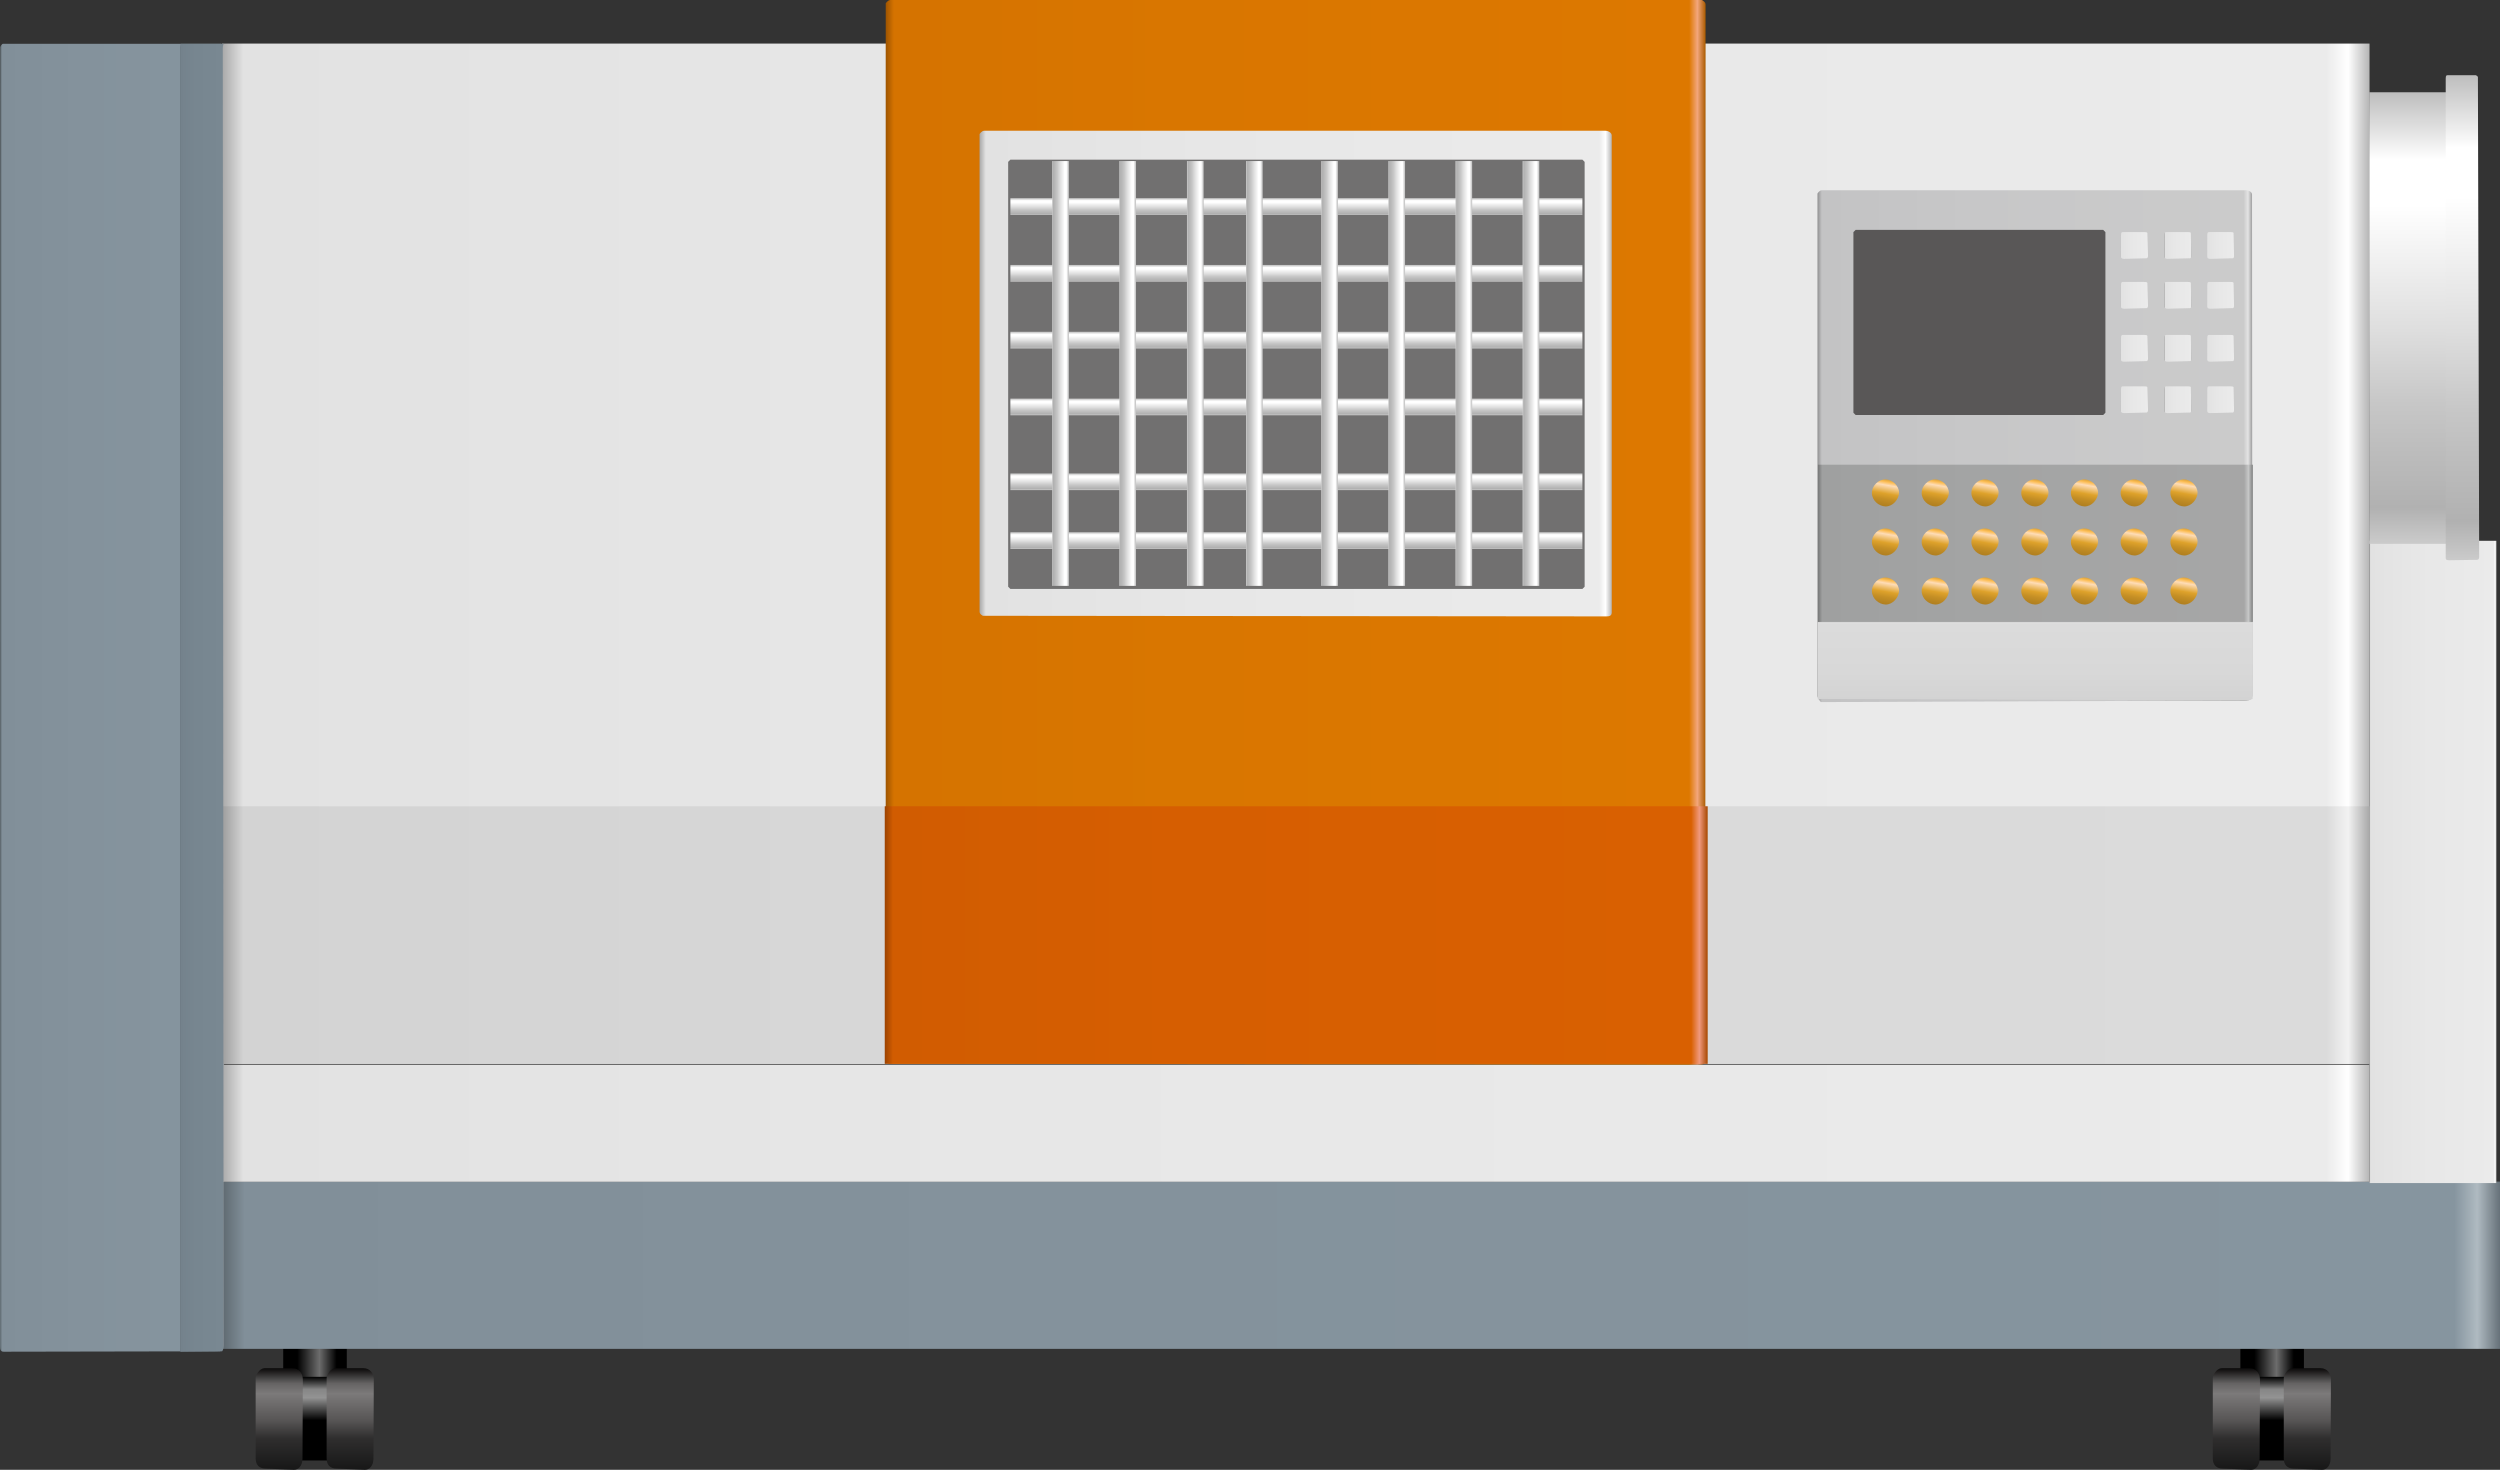 <?xml version="1.0" encoding="utf-8"?>
<!-- Generator: Adobe Illustrator 16.0.0, SVG Export Plug-In . SVG Version: 6.00 Build 0)  -->
<!DOCTYPE svg PUBLIC "-//W3C//DTD SVG 1.1//EN" "http://www.w3.org/Graphics/SVG/1.1/DTD/svg11.dtd">
<svg preserveAspectRatio="none" version="1.1" id="图层_1" xmlns="http://www.w3.org/2000/svg" xmlns:xlink="http://www.w3.org/1999/xlink" x="0px" y="0px"
	 width="560.515px" height="329.539px" viewBox="3.313 237.41 560.515 329.539"
	 enable-background="new 3.313 237.41 560.515 329.539" xml:space="preserve">
<rect x="3.313" y="237.41" width="560.515" height="329.539" fill="#333333" stroke="none"/>
<g id="surface711">
	
		<linearGradient id="SVGID_1_" gradientUnits="userSpaceOnUse" x1="202.224" y1="194.304" x2="221.224" y2="194.304" gradientTransform="matrix(0.75 0 0 -0.75 -84.856 688.028)">
		<stop  offset="0" style="stop-color:#000000"/>
		<stop  offset="0.22" style="stop-color:#000000"/>
		<stop  offset="0.57" style="stop-color:#6C6C6C"/>
		<stop  offset="0.84" style="stop-color:#000000"/>
		<stop  offset="1" style="stop-color:#000000"/>
	</linearGradient>
	<path fill="url(#SVGID_1_)" d="M66.813,547.55h14.25v-10.5h-14.25V547.55z"/>
	
		<linearGradient id="SVGID_2_" gradientUnits="userSpaceOnUse" x1="206.725" y1="201.306" x2="206.725" y2="176.306" gradientTransform="matrix(0.75 0 0 -0.75 -80.824 697.084)">
		<stop  offset="0" style="stop-color:#000000"/>
		<stop  offset="0.15" style="stop-color:#868686"/>
		<stop  offset="0.25" style="stop-color:#939393"/>
		<stop  offset="0.52" style="stop-color:#000000"/>
		<stop  offset="0.69" style="stop-color:#000000"/>
		<stop  offset="0.8" style="stop-color:#000000"/>
		<stop  offset="0.92" style="stop-color:#000000"/>
	</linearGradient>
	<path fill="url(#SVGID_2_)" d="M70.844,546.105h6.75v18.75h-6.75V546.105z"/>
	
		<linearGradient id="SVGID_3_" gradientUnits="userSpaceOnUse" x1="209.281" y1="201.304" x2="209.281" y2="170.94" gradientTransform="matrix(0.75 0 0 -0.75 -91.038 695.153)">
		<stop  offset="0" style="stop-color:#0A0909"/>
		<stop  offset="0.15" style="stop-color:#656363"/>
		<stop  offset="0.25" style="stop-color:#7C7A7A"/>
		<stop  offset="0.52" style="stop-color:#565454"/>
		<stop  offset="0.69" style="stop-color:#2F2E2E"/>
		<stop  offset="1" style="stop-color:#171717"/>
	</linearGradient>
	<path fill="url(#SVGID_3_)" d="M62.883,544.175h6c1.5,0,2.328,1.145,2.328,2.559l-0.078,17.691c0,1.5-0.816,2.523-1.914,2.523
		l-6.336-0.273c-1.5,0-2.25-0.871-2.25-2.285v-17.965c0-0.75,0.891-2.25,1.988-2.25H62.883z"/>
	
		<linearGradient id="SVGID_4_" gradientUnits="userSpaceOnUse" x1="209.276" y1="201.304" x2="209.276" y2="170.94" gradientTransform="matrix(0.75 0 0 -0.75 -75.125 695.153)">
		<stop  offset="0" style="stop-color:#0A0909"/>
		<stop  offset="0.15" style="stop-color:#656363"/>
		<stop  offset="0.25" style="stop-color:#7C7A7A"/>
		<stop  offset="0.52" style="stop-color:#565454"/>
		<stop  offset="0.69" style="stop-color:#2F2E2E"/>
		<stop  offset="1" style="stop-color:#171717"/>
	</linearGradient>
	<path fill="url(#SVGID_4_)" d="M78.793,544.175h6c1.5,0,2.328,1.145,2.328,2.559l-0.078,17.691c0,1.5-0.813,2.523-1.91,2.523
		l-6.34-0.273c-1.5,0-2.25-0.871-2.25-2.285v-17.965c0-0.75,0.895-2.25,1.992-2.25H78.793z"/>
	
		<linearGradient id="SVGID_5_" gradientUnits="userSpaceOnUse" x1="202.226" y1="194.304" x2="221.226" y2="194.304" gradientTransform="matrix(0.75 0 0 -0.75 353.947 688.028)">
		<stop  offset="0" style="stop-color:#000000"/>
		<stop  offset="0.22" style="stop-color:#000000"/>
		<stop  offset="0.57" style="stop-color:#6C6C6C"/>
		<stop  offset="0.84" style="stop-color:#000000"/>
		<stop  offset="1" style="stop-color:#000000"/>
	</linearGradient>
	<path fill="url(#SVGID_5_)" d="M505.617,547.55h14.25v-10.5h-14.25V547.55z"/>
	
		<linearGradient id="SVGID_6_" gradientUnits="userSpaceOnUse" x1="206.727" y1="201.307" x2="206.727" y2="176.307" gradientTransform="matrix(0.75 0 0 -0.75 357.978 697.084)">
		<stop  offset="0" style="stop-color:#000000"/>
		<stop  offset="0.15" style="stop-color:#868686"/>
		<stop  offset="0.25" style="stop-color:#939393"/>
		<stop  offset="0.52" style="stop-color:#000000"/>
		<stop  offset="0.69" style="stop-color:#000000"/>
		<stop  offset="0.8" style="stop-color:#000000"/>
		<stop  offset="0.92" style="stop-color:#000000"/>
	</linearGradient>
	<path fill="url(#SVGID_6_)" d="M509.648,546.105h6.75v18.75h-6.75V546.105z"/>
	
		<linearGradient id="SVGID_7_" gradientUnits="userSpaceOnUse" x1="209.278" y1="201.305" x2="209.278" y2="170.94" gradientTransform="matrix(0.75 0 0 -0.75 347.764 695.153)">
		<stop  offset="0" style="stop-color:#0A0909"/>
		<stop  offset="0.15" style="stop-color:#656363"/>
		<stop  offset="0.25" style="stop-color:#7C7A7A"/>
		<stop  offset="0.52" style="stop-color:#565454"/>
		<stop  offset="0.69" style="stop-color:#2F2E2E"/>
		<stop  offset="1" style="stop-color:#171717"/>
	</linearGradient>
	<path fill="url(#SVGID_7_)" d="M501.683,544.175h6c1.5,0,2.328,1.145,2.328,2.559l-0.078,17.691c0,1.5-0.813,2.523-1.914,2.523
		l-6.336-0.273c-1.5,0-2.25-0.871-2.25-2.285v-17.965c0-0.75,0.891-2.25,1.992-2.25H501.683z"/>
	
		<linearGradient id="SVGID_8_" gradientUnits="userSpaceOnUse" x1="209.279" y1="201.305" x2="209.279" y2="170.94" gradientTransform="matrix(0.75 0 0 -0.75 363.678 695.153)">
		<stop  offset="0" style="stop-color:#0A0909"/>
		<stop  offset="0.15" style="stop-color:#656363"/>
		<stop  offset="0.25" style="stop-color:#7C7A7A"/>
		<stop  offset="0.52" style="stop-color:#565454"/>
		<stop  offset="0.69" style="stop-color:#2F2E2E"/>
		<stop  offset="1" style="stop-color:#171717"/>
	</linearGradient>
	<path fill="url(#SVGID_8_)" d="M517.597,544.175h6c1.5,0,2.328,1.145,2.328,2.559l-0.078,17.691c0,1.5-0.813,2.523-1.914,2.523
		l-6.336-0.273c-1.5,0-2.25-0.871-2.25-2.285v-17.965c0-0.75,0.891-2.25,1.988-2.25H517.597z"/>
	
		<linearGradient id="SVGID_9_" gradientUnits="userSpaceOnUse" x1="269.226" y1="5.807" x2="202.143" y2="5.807" gradientTransform="matrix(0.75 0 0 -0.75 -148.295 398.201)">
		<stop  offset="0" style="stop-color:#667179"/>
		<stop  offset="0.01" style="stop-color:#AFBAC1"/>
		<stop  offset="0.02" style="stop-color:#86959F"/>
		<stop  offset="0.64" style="stop-color:#84929C"/>
		<stop  offset="0.99" style="stop-color:#818F99"/>
		<stop  offset="1" style="stop-color:#5E6970"/>
	</linearGradient>
	<path fill="url(#SVGID_9_)" d="M4.125,247.223h48.75c0,0,0.383,0.426,0.383,1.004l0.367,290.746c0,0.75-0.688,1.406-1.086,1.406
		l-48.414,0.094c-0.75,0-0.813-0.605-0.813-1.184l0.063-291.316c0,0,0.262-0.75,0.66-0.75H4.125z"/>
	
		<linearGradient id="SVGID_10_" gradientUnits="userSpaceOnUse" x1="883.224" y1="176.306" x2="202.224" y2="176.306" gradientTransform="matrix(0.75 0 0 -0.75 -98.591 653.311)">
		<stop  offset="0" style="stop-color:#667179"/>
		<stop  offset="0.01" style="stop-color:#AFBAC1"/>
		<stop  offset="0.02" style="stop-color:#86959F"/>
		<stop  offset="0.64" style="stop-color:#84929C"/>
		<stop  offset="0.99" style="stop-color:#818F99"/>
		<stop  offset="1" style="stop-color:#5E6970"/>
	</linearGradient>
	<path fill="url(#SVGID_10_)" d="M53.078,502.332h510.75v37.5H53.078V502.332z"/>
	
		<linearGradient id="SVGID_11_" gradientUnits="userSpaceOnUse" x1="844.225" y1="183.805" x2="202.225" y2="183.805" gradientTransform="matrix(0.75 0 0 -0.75 -98.591 627.099)">
		<stop  offset="0" style="stop-color:#B5B5B5"/>
		<stop  offset="0.01" style="stop-color:#FFFFFF"/>
		<stop  offset="0.02" style="stop-color:#EBEBEB"/>
		<stop  offset="0.64" style="stop-color:#E7E7E7"/>
		<stop  offset="0.99" style="stop-color:#E2E2E2"/>
		<stop  offset="1" style="stop-color:#A8A8A8"/>
	</linearGradient>
	<path fill="url(#SVGID_11_)" d="M53.078,502.371h481.5v-26.25h-481.5V502.371z"/>
	
		<linearGradient id="SVGID_12_" gradientUnits="userSpaceOnUse" x1="844.225" y1="48.806" x2="202.225" y2="48.806" gradientTransform="matrix(0.75 0 0 -0.75 -98.591 398.158)">
		<stop  offset="0" style="stop-color:#B5B5B5"/>
		<stop  offset="0.01" style="stop-color:#FFFFFF"/>
		<stop  offset="0.02" style="stop-color:#EBEBEB"/>
		<stop  offset="0.64" style="stop-color:#E7E7E7"/>
		<stop  offset="0.99" style="stop-color:#E2E2E2"/>
		<stop  offset="1" style="stop-color:#A8A8A8"/>
	</linearGradient>
	<path fill="url(#SVGID_12_)" d="M53.078,475.929h481.5V247.18h-481.5V475.929z"/>
	
		<linearGradient id="SVGID_13_" gradientUnits="userSpaceOnUse" x1="844.225" y1="162.803" x2="202.225" y2="162.803" gradientTransform="matrix(0.75 0 0 -0.75 -98.591 569.164)">
		<stop  offset="0" style="stop-color:#A8A8A8"/>
		<stop  offset="0.01" style="stop-color:#F2F2F2"/>
		<stop  offset="0.02" style="stop-color:#DBDBDB"/>
		<stop  offset="0.64" style="stop-color:#D8D8D8"/>
		<stop  offset="0.99" style="stop-color:#D3D3D3"/>
		<stop  offset="1" style="stop-color:#9C9C9C"/>
	</linearGradient>
	<path fill="url(#SVGID_13_)" d="M53.078,475.937h481.5v-57.75h-481.5V475.937z"/>
	
		<linearGradient id="SVGID_14_" gradientUnits="userSpaceOnUse" x1="447.317" y1="42.162" x2="202.224" y2="42.162" gradientTransform="matrix(0.75 0 0 -0.75 50.226 388.386)">
		<stop  offset="0" style="stop-color:#AA5B00"/>
		<stop  offset="0.01" style="stop-color:#F3A67C"/>
		<stop  offset="0.02" style="stop-color:#DD7800"/>
		<stop  offset="0.64" style="stop-color:#D97600"/>
		<stop  offset="0.99" style="stop-color:#D57300"/>
		<stop  offset="1" style="stop-color:#9E5400"/>
	</linearGradient>
	<path fill="url(#SVGID_14_)" d="M202.645,237.41h182.25c0,0,0.82,0.422,0.82,1l-0.07,236.75c0,0.75-0.488,0.961-1.07,0.961
		l-181.929-0.211c0,0-0.75-0.301-0.75-0.879V238.16c0,0,0.473-0.75,1.051-0.75H202.645z"/>
	
		<linearGradient id="SVGID_15_" gradientUnits="userSpaceOnUse" x1="448.223" y1="162.805" x2="202.225" y2="162.805" gradientTransform="matrix(0.75 0 0 -0.75 50.011 569.161)">
		<stop  offset="0" style="stop-color:#A74800"/>
		<stop  offset="0.01" style="stop-color:#F0987C"/>
		<stop  offset="0.02" style="stop-color:#D96001"/>
		<stop  offset="0.64" style="stop-color:#D65E01"/>
		<stop  offset="0.99" style="stop-color:#D15C01"/>
		<stop  offset="1" style="stop-color:#9B4200"/>
	</linearGradient>
	<path fill="url(#SVGID_15_)" d="M201.68,475.933h184.5v-57.75h-184.5V475.933z"/>
	
		<linearGradient id="SVGID_16_" gradientUnits="userSpaceOnUse" x1="391.225" y1="128.716" x2="202.226" y2="128.716" gradientTransform="matrix(0.75 0 0 -0.75 71.264 417.701)">
		<stop  offset="0" style="stop-color:#B5B5B5"/>
		<stop  offset="0.01" style="stop-color:#FFFFFF"/>
		<stop  offset="0.02" style="stop-color:#EBEBEB"/>
		<stop  offset="0.64" style="stop-color:#E7E7E7"/>
		<stop  offset="0.99" style="stop-color:#E2E2E2"/>
		<stop  offset="1" style="stop-color:#A8A8A8"/>
	</linearGradient>
	<path fill="url(#SVGID_16_)" d="M223.684,266.723h139.5c0.75,0,1.492,0.469,1.492,1.047l0.008,106.953
		c0,0.75-0.566,0.887-1.148,0.887l-139.851-0.137c0,0-0.75-0.332-0.75-0.91V267.473c0,0,0.469-0.75,1.051-0.75H223.684z"/>
	<path fill="#717070" stroke="#717070" stroke-linejoin="bevel" stroke-miterlimit="10" d="M229.848,273.703h128.25v95.25h-128.25
		V273.703z"/>
	
		<linearGradient id="SVGID_17_" gradientUnits="userSpaceOnUse" x1="287.722" y1="201.304" x2="287.722" y2="196.305" gradientTransform="matrix(0.75 0 0 -0.75 78.18 432.811)">
		<stop  offset="0" style="stop-color:#BDBDBD"/>
		<stop  offset="0.15" style="stop-color:#FFFFFF"/>
		<stop  offset="0.25" style="stop-color:#FFFFFF"/>
		<stop  offset="0.52" style="stop-color:#DFDFDF"/>
		<stop  offset="0.69" style="stop-color:#C7C7C7"/>
		<stop  offset="0.8" style="stop-color:#BCBCBC"/>
		<stop  offset="0.92" style="stop-color:#B1B1B1"/>
		<stop  offset="1" style="stop-color:#CBCBCB"/>
	</linearGradient>
	<path fill="url(#SVGID_17_)" d="M229.848,281.832h128.25v3.75h-128.25V281.832z"/>
	
		<linearGradient id="SVGID_18_" gradientUnits="userSpaceOnUse" x1="287.722" y1="201.304" x2="287.722" y2="196.304" gradientTransform="matrix(0.75 0 0 -0.75 78.18 447.79)">
		<stop  offset="0" style="stop-color:#BDBDBD"/>
		<stop  offset="0.15" style="stop-color:#FFFFFF"/>
		<stop  offset="0.25" style="stop-color:#FFFFFF"/>
		<stop  offset="0.52" style="stop-color:#DFDFDF"/>
		<stop  offset="0.69" style="stop-color:#C7C7C7"/>
		<stop  offset="0.8" style="stop-color:#BCBCBC"/>
		<stop  offset="0.92" style="stop-color:#B1B1B1"/>
		<stop  offset="1" style="stop-color:#CBCBCB"/>
	</linearGradient>
	<path fill="url(#SVGID_18_)" d="M229.848,296.812h128.25v3.75h-128.25V296.812z"/>
	
		<linearGradient id="SVGID_19_" gradientUnits="userSpaceOnUse" x1="287.722" y1="201.302" x2="287.722" y2="196.302" gradientTransform="matrix(0.75 0 0 -0.75 78.18 462.77)">
		<stop  offset="0" style="stop-color:#BDBDBD"/>
		<stop  offset="0.15" style="stop-color:#FFFFFF"/>
		<stop  offset="0.25" style="stop-color:#FFFFFF"/>
		<stop  offset="0.52" style="stop-color:#DFDFDF"/>
		<stop  offset="0.69" style="stop-color:#C7C7C7"/>
		<stop  offset="0.8" style="stop-color:#BCBCBC"/>
		<stop  offset="0.92" style="stop-color:#B1B1B1"/>
		<stop  offset="1" style="stop-color:#CBCBCB"/>
	</linearGradient>
	<path fill="url(#SVGID_19_)" d="M229.848,311.792h128.25v3.75h-128.25V311.792z"/>
	
		<linearGradient id="SVGID_20_" gradientUnits="userSpaceOnUse" x1="287.722" y1="201.306" x2="287.722" y2="196.306" gradientTransform="matrix(0.75 0 0 -0.75 78.18 477.748)">
		<stop  offset="0" style="stop-color:#BDBDBD"/>
		<stop  offset="0.15" style="stop-color:#FFFFFF"/>
		<stop  offset="0.25" style="stop-color:#FFFFFF"/>
		<stop  offset="0.52" style="stop-color:#DFDFDF"/>
		<stop  offset="0.69" style="stop-color:#C7C7C7"/>
		<stop  offset="0.8" style="stop-color:#BCBCBC"/>
		<stop  offset="0.92" style="stop-color:#B1B1B1"/>
		<stop  offset="1" style="stop-color:#CBCBCB"/>
	</linearGradient>
	<path fill="url(#SVGID_20_)" d="M229.848,326.769h128.25v3.75h-128.25V326.769z"/>
	
		<linearGradient id="SVGID_21_" gradientUnits="userSpaceOnUse" x1="287.722" y1="201.306" x2="287.722" y2="196.306" gradientTransform="matrix(0.75 0 0 -0.75 78.18 494.526)">
		<stop  offset="0" style="stop-color:#BDBDBD"/>
		<stop  offset="0.15" style="stop-color:#FFFFFF"/>
		<stop  offset="0.25" style="stop-color:#FFFFFF"/>
		<stop  offset="0.52" style="stop-color:#DFDFDF"/>
		<stop  offset="0.69" style="stop-color:#C7C7C7"/>
		<stop  offset="0.8" style="stop-color:#BCBCBC"/>
		<stop  offset="0.92" style="stop-color:#B1B1B1"/>
		<stop  offset="1" style="stop-color:#CBCBCB"/>
	</linearGradient>
	<path fill="url(#SVGID_21_)" d="M229.848,343.546h128.25v3.75h-128.25V343.546z"/>
	
		<linearGradient id="SVGID_22_" gradientUnits="userSpaceOnUse" x1="287.722" y1="201.304" x2="287.722" y2="196.304" gradientTransform="matrix(0.75 0 0 -0.75 78.18 507.707)">
		<stop  offset="0" style="stop-color:#BDBDBD"/>
		<stop  offset="0.15" style="stop-color:#FFFFFF"/>
		<stop  offset="0.25" style="stop-color:#FFFFFF"/>
		<stop  offset="0.52" style="stop-color:#DFDFDF"/>
		<stop  offset="0.69" style="stop-color:#C7C7C7"/>
		<stop  offset="0.8" style="stop-color:#BCBCBC"/>
		<stop  offset="0.92" style="stop-color:#B1B1B1"/>
		<stop  offset="1" style="stop-color:#CBCBCB"/>
	</linearGradient>
	<path fill="url(#SVGID_22_)" d="M229.848,356.73h128.25v3.75h-128.25V356.73z"/>
	
		<linearGradient id="SVGID_23_" gradientUnits="userSpaceOnUse" x1="64.807" y1="402.226" x2="64.807" y2="397.226" gradientTransform="matrix(0 -0.75 0.75 0 46.764 369.748)">
		<stop  offset="0" style="stop-color:#BDBDBD"/>
		<stop  offset="0.15" style="stop-color:#FFFFFF"/>
		<stop  offset="0.25" style="stop-color:#FFFFFF"/>
		<stop  offset="0.52" style="stop-color:#DFDFDF"/>
		<stop  offset="0.69" style="stop-color:#C7C7C7"/>
		<stop  offset="0.8" style="stop-color:#BCBCBC"/>
		<stop  offset="0.92" style="stop-color:#B1B1B1"/>
		<stop  offset="1" style="stop-color:#CBCBCB"/>
	</linearGradient>
	<path fill="url(#SVGID_23_)" d="M348.433,368.769v-95.25h-3.75v95.25H348.433z"/>
	
		<linearGradient id="SVGID_24_" gradientUnits="userSpaceOnUse" x1="64.807" y1="402.225" x2="64.807" y2="397.225" gradientTransform="matrix(0 -0.75 0.75 0 31.714 369.748)">
		<stop  offset="0" style="stop-color:#BDBDBD"/>
		<stop  offset="0.15" style="stop-color:#FFFFFF"/>
		<stop  offset="0.25" style="stop-color:#FFFFFF"/>
		<stop  offset="0.52" style="stop-color:#DFDFDF"/>
		<stop  offset="0.69" style="stop-color:#C7C7C7"/>
		<stop  offset="0.8" style="stop-color:#BCBCBC"/>
		<stop  offset="0.92" style="stop-color:#B1B1B1"/>
		<stop  offset="1" style="stop-color:#CBCBCB"/>
	</linearGradient>
	<path fill="url(#SVGID_24_)" d="M333.382,368.769v-95.25h-3.75v95.25H333.382z"/>
	
		<linearGradient id="SVGID_25_" gradientUnits="userSpaceOnUse" x1="64.807" y1="402.222" x2="64.807" y2="397.222" gradientTransform="matrix(0 -0.75 0.75 0 16.665 369.748)">
		<stop  offset="0" style="stop-color:#BDBDBD"/>
		<stop  offset="0.15" style="stop-color:#FFFFFF"/>
		<stop  offset="0.25" style="stop-color:#FFFFFF"/>
		<stop  offset="0.52" style="stop-color:#DFDFDF"/>
		<stop  offset="0.69" style="stop-color:#C7C7C7"/>
		<stop  offset="0.8" style="stop-color:#BCBCBC"/>
		<stop  offset="0.92" style="stop-color:#B1B1B1"/>
		<stop  offset="1" style="stop-color:#CBCBCB"/>
	</linearGradient>
	<path fill="url(#SVGID_25_)" d="M318.332,368.769v-95.25h-3.75v95.25H318.332z"/>
	
		<linearGradient id="SVGID_26_" gradientUnits="userSpaceOnUse" x1="64.807" y1="402.226" x2="64.807" y2="397.226" gradientTransform="matrix(0 -0.75 0.75 0 1.615 369.748)">
		<stop  offset="0" style="stop-color:#BDBDBD"/>
		<stop  offset="0.15" style="stop-color:#FFFFFF"/>
		<stop  offset="0.25" style="stop-color:#FFFFFF"/>
		<stop  offset="0.52" style="stop-color:#DFDFDF"/>
		<stop  offset="0.69" style="stop-color:#C7C7C7"/>
		<stop  offset="0.8" style="stop-color:#BCBCBC"/>
		<stop  offset="0.92" style="stop-color:#B1B1B1"/>
		<stop  offset="1" style="stop-color:#CBCBCB"/>
	</linearGradient>
	<path fill="url(#SVGID_26_)" d="M303.285,368.769v-95.25h-3.75v95.25H303.285z"/>
	
		<linearGradient id="SVGID_27_" gradientUnits="userSpaceOnUse" x1="64.807" y1="402.222" x2="64.807" y2="397.223" gradientTransform="matrix(0 -0.75 0.75 0 -15.241 369.748)">
		<stop  offset="0" style="stop-color:#BDBDBD"/>
		<stop  offset="0.15" style="stop-color:#FFFFFF"/>
		<stop  offset="0.25" style="stop-color:#FFFFFF"/>
		<stop  offset="0.52" style="stop-color:#DFDFDF"/>
		<stop  offset="0.69" style="stop-color:#C7C7C7"/>
		<stop  offset="0.8" style="stop-color:#BCBCBC"/>
		<stop  offset="0.92" style="stop-color:#B1B1B1"/>
		<stop  offset="1" style="stop-color:#CBCBCB"/>
	</linearGradient>
	<path fill="url(#SVGID_27_)" d="M286.425,368.769v-95.25h-3.75v95.25H286.425z"/>
	
		<linearGradient id="SVGID_28_" gradientUnits="userSpaceOnUse" x1="64.807" y1="402.223" x2="64.807" y2="397.223" gradientTransform="matrix(0 -0.75 0.75 0 -28.483 369.748)">
		<stop  offset="0" style="stop-color:#BDBDBD"/>
		<stop  offset="0.15" style="stop-color:#FFFFFF"/>
		<stop  offset="0.25" style="stop-color:#FFFFFF"/>
		<stop  offset="0.52" style="stop-color:#DFDFDF"/>
		<stop  offset="0.69" style="stop-color:#C7C7C7"/>
		<stop  offset="0.8" style="stop-color:#BCBCBC"/>
		<stop  offset="0.92" style="stop-color:#B1B1B1"/>
		<stop  offset="1" style="stop-color:#CBCBCB"/>
	</linearGradient>
	<path fill="url(#SVGID_28_)" d="M273.184,368.769v-95.25h-3.75v95.25H273.184z"/>
	
		<linearGradient id="SVGID_29_" gradientUnits="userSpaceOnUse" x1="64.807" y1="402.224" x2="64.807" y2="397.224" gradientTransform="matrix(0 -0.75 0.75 0 -43.653 369.748)">
		<stop  offset="0" style="stop-color:#BDBDBD"/>
		<stop  offset="0.15" style="stop-color:#FFFFFF"/>
		<stop  offset="0.25" style="stop-color:#FFFFFF"/>
		<stop  offset="0.52" style="stop-color:#DFDFDF"/>
		<stop  offset="0.69" style="stop-color:#C7C7C7"/>
		<stop  offset="0.8" style="stop-color:#BCBCBC"/>
		<stop  offset="0.92" style="stop-color:#B1B1B1"/>
		<stop  offset="1" style="stop-color:#CBCBCB"/>
	</linearGradient>
	<path fill="url(#SVGID_29_)" d="M258.016,368.769v-95.25h-3.75v95.25H258.016z"/>
	
		<linearGradient id="SVGID_30_" gradientUnits="userSpaceOnUse" x1="64.807" y1="402.223" x2="64.807" y2="397.223" gradientTransform="matrix(0 -0.75 0.75 0 -58.702 369.748)">
		<stop  offset="0" style="stop-color:#BDBDBD"/>
		<stop  offset="0.15" style="stop-color:#FFFFFF"/>
		<stop  offset="0.25" style="stop-color:#FFFFFF"/>
		<stop  offset="0.52" style="stop-color:#DFDFDF"/>
		<stop  offset="0.69" style="stop-color:#C7C7C7"/>
		<stop  offset="0.8" style="stop-color:#BCBCBC"/>
		<stop  offset="0.92" style="stop-color:#B1B1B1"/>
		<stop  offset="1" style="stop-color:#CBCBCB"/>
	</linearGradient>
	<path fill="url(#SVGID_30_)" d="M242.965,368.769v-95.25h-3.75v95.25H242.965z"/>
	
		<linearGradient id="SVGID_31_" gradientUnits="userSpaceOnUse" x1="332.226" y1="124.803" x2="202.226" y2="124.803" gradientTransform="matrix(0.75 0 0 -0.75 259.13 431.051)">
		<stop  offset="0" style="stop-color:#9B9B9C"/>
		<stop  offset="0.01" style="stop-color:#E4E4E4"/>
		<stop  offset="0.02" style="stop-color:#CBCBCB"/>
		<stop  offset="0.64" style="stop-color:#C7C7C8"/>
		<stop  offset="0.99" style="stop-color:#C3C3C4"/>
		<stop  offset="1" style="stop-color:#909091"/>
	</linearGradient>
	<path fill="url(#SVGID_31_)" d="M411.55,280.074h95.25c0.75,0,1.43,0.379,1.43,0.957l0.07,112.292c0,0.75-0.586,1.133-1.164,1.133
		l-95.586,0.367c0,0-0.75-0.836-0.75-1.414V280.824c0,0,0.383-0.75,0.961-0.75H411.55z"/>
	
		<linearGradient id="SVGID_32_" gradientUnits="userSpaceOnUse" x1="267.223" y1="201.307" x2="267.223" y2="177.853" gradientTransform="matrix(0.75 0 0 -0.75 259.196 527.846)">
		<stop  offset="0" style="stop-color:#A8A8A8"/>
		<stop  offset="0.01" style="stop-color:#F2F2F2"/>
		<stop  offset="0.02" style="stop-color:#DBDBDB"/>
		<stop  offset="0.64" style="stop-color:#D8D8D8"/>
		<stop  offset="0.99" style="stop-color:#D3D3D3"/>
		<stop  offset="1" style="stop-color:#9C9C9C"/>
	</linearGradient>
	<path fill="url(#SVGID_32_)" d="M508.363,376.867v17.25c0,0-0.793,0.34-1.371,0.34l-95.379-0.34c0,0-0.75,0.211-0.75,0.059v-17.309
		H508.363z"/>
	
		<linearGradient id="SVGID_33_" gradientUnits="userSpaceOnUse" x1="332.222" y1="177.806" x2="202.222" y2="177.806" gradientTransform="matrix(0.75 0 0 -0.75 259.238 492.576)">
		<stop  offset="0" style="stop-color:#7E7F7F"/>
		<stop  offset="0.01" style="stop-color:#C6C7C7"/>
		<stop  offset="0.02" style="stop-color:#A6A6A6"/>
		<stop  offset="0.64" style="stop-color:#A3A4A4"/>
		<stop  offset="0.99" style="stop-color:#9FA0A0"/>
		<stop  offset="1" style="stop-color:#757676"/>
	</linearGradient>
	<path fill="url(#SVGID_33_)" d="M508.406,341.597v35.25h-97.5v-35.25H508.406z"/>
	<path fill="#595757" stroke="#595757" stroke-linejoin="bevel" stroke-miterlimit="10" d="M419.359,289.453h55.5v40.5h-55.5
		V289.453z"/>
	
		<linearGradient id="SVGID_34_" gradientUnits="userSpaceOnUse" x1="210.226" y1="197.307" x2="202.21" y2="197.307" gradientTransform="matrix(0.75 0 0 -0.75 327.182 440.424)">
		<stop  offset="0" style="stop-color:#B5B5B5"/>
		<stop  offset="0.01" style="stop-color:#FFFFFF"/>
		<stop  offset="0.02" style="stop-color:#EBEBEB"/>
		<stop  offset="0.64" style="stop-color:#E7E7E7"/>
		<stop  offset="0.99" style="stop-color:#E2E2E2"/>
		<stop  offset="1" style="stop-color:#A8A8A8"/>
	</linearGradient>
	<path fill="url(#SVGID_34_)" d="M479.601,289.445h4.5c0.75,0,0.645,0.188,0.645,0.422l0.105,4.828c0,0.75-0.297,0.625-0.531,0.625
		l-4.719,0.125c-0.75,0-0.762-0.316-0.762-0.551l0.012-4.699c0-0.75,0.18-0.75,0.414-0.75H479.601z"/>
	
		<linearGradient id="SVGID_35_" gradientUnits="userSpaceOnUse" x1="210.224" y1="197.307" x2="202.213" y2="197.307" gradientTransform="matrix(0.75 0 0 -0.75 336.949 440.424)">
		<stop  offset="0" style="stop-color:#B5B5B5"/>
		<stop  offset="0.01" style="stop-color:#FFFFFF"/>
		<stop  offset="0.02" style="stop-color:#EBEBEB"/>
		<stop  offset="0.64" style="stop-color:#E7E7E7"/>
		<stop  offset="0.99" style="stop-color:#E2E2E2"/>
		<stop  offset="1" style="stop-color:#A8A8A8"/>
	</linearGradient>
	<path fill="url(#SVGID_35_)" d="M489.367,289.445h4.5c0.75,0,0.645,0.188,0.645,0.422l0.105,4.828c0,0.75-0.293,0.625-0.531,0.625
		l-4.719,0.125c-0.75,0-0.758-0.316-0.758-0.551l0.008-4.699c0-0.75,0.18-0.75,0.418-0.75H489.367z"/>
	
		<linearGradient id="SVGID_36_" gradientUnits="userSpaceOnUse" x1="210.226" y1="197.307" x2="202.21" y2="197.307" gradientTransform="matrix(0.75 0 0 -0.75 346.525 440.424)">
		<stop  offset="0" style="stop-color:#B5B5B5"/>
		<stop  offset="0.01" style="stop-color:#FFFFFF"/>
		<stop  offset="0.02" style="stop-color:#EBEBEB"/>
		<stop  offset="0.64" style="stop-color:#E7E7E7"/>
		<stop  offset="0.99" style="stop-color:#E2E2E2"/>
		<stop  offset="1" style="stop-color:#A8A8A8"/>
	</linearGradient>
	<path fill="url(#SVGID_36_)" d="M498.945,289.445h4.5c0.75,0,0.645,0.188,0.645,0.422l0.105,4.828c0,0.75-0.297,0.625-0.531,0.625
		l-4.719,0.125c-0.75,0-0.762-0.316-0.762-0.551l0.012-4.699c0-0.75,0.18-0.75,0.414-0.75H498.945z"/>
	
		<linearGradient id="SVGID_37_" gradientUnits="userSpaceOnUse" x1="210.226" y1="197.302" x2="202.21" y2="197.302" gradientTransform="matrix(0.75 0 0 -0.75 327.182 451.605)">
		<stop  offset="0" style="stop-color:#B5B5B5"/>
		<stop  offset="0.01" style="stop-color:#FFFFFF"/>
		<stop  offset="0.02" style="stop-color:#EBEBEB"/>
		<stop  offset="0.64" style="stop-color:#E7E7E7"/>
		<stop  offset="0.99" style="stop-color:#E2E2E2"/>
		<stop  offset="1" style="stop-color:#A8A8A8"/>
	</linearGradient>
	<path fill="url(#SVGID_37_)" d="M479.601,300.628h4.5c0.75,0,0.645,0.184,0.645,0.418l0.105,4.832c0,0.75-0.297,0.621-0.531,0.621
		l-4.719,0.129c-0.75,0-0.762-0.316-0.762-0.551l0.012-4.699c0-0.75,0.18-0.75,0.414-0.75H479.601z"/>
	
		<linearGradient id="SVGID_38_" gradientUnits="userSpaceOnUse" x1="210.224" y1="197.302" x2="202.213" y2="197.302" gradientTransform="matrix(0.75 0 0 -0.75 336.949 451.605)">
		<stop  offset="0" style="stop-color:#B5B5B5"/>
		<stop  offset="0.01" style="stop-color:#FFFFFF"/>
		<stop  offset="0.02" style="stop-color:#EBEBEB"/>
		<stop  offset="0.64" style="stop-color:#E7E7E7"/>
		<stop  offset="0.99" style="stop-color:#E2E2E2"/>
		<stop  offset="1" style="stop-color:#A8A8A8"/>
	</linearGradient>
	<path fill="url(#SVGID_38_)" d="M489.367,300.628h4.5c0.75,0,0.645,0.184,0.645,0.418l0.105,4.832c0,0.75-0.293,0.621-0.531,0.621
		l-4.719,0.129c-0.75,0-0.758-0.316-0.758-0.551l0.008-4.699c0-0.75,0.18-0.75,0.418-0.75H489.367z"/>
	
		<linearGradient id="SVGID_39_" gradientUnits="userSpaceOnUse" x1="210.226" y1="197.302" x2="202.21" y2="197.302" gradientTransform="matrix(0.75 0 0 -0.75 346.525 451.605)">
		<stop  offset="0" style="stop-color:#B5B5B5"/>
		<stop  offset="0.01" style="stop-color:#FFFFFF"/>
		<stop  offset="0.02" style="stop-color:#EBEBEB"/>
		<stop  offset="0.64" style="stop-color:#E7E7E7"/>
		<stop  offset="0.99" style="stop-color:#E2E2E2"/>
		<stop  offset="1" style="stop-color:#A8A8A8"/>
	</linearGradient>
	<path fill="url(#SVGID_39_)" d="M498.945,300.628h4.5c0.75,0,0.645,0.184,0.645,0.418l0.105,4.832c0,0.75-0.297,0.621-0.531,0.621
		l-4.719,0.129c-0.75,0-0.762-0.316-0.762-0.551l0.012-4.699c0-0.75,0.18-0.75,0.414-0.75H498.945z"/>
	
		<linearGradient id="SVGID_40_" gradientUnits="userSpaceOnUse" x1="210.226" y1="197.305" x2="202.21" y2="197.305" gradientTransform="matrix(0.75 0 0 -0.75 327.182 463.482)">
		<stop  offset="0" style="stop-color:#B5B5B5"/>
		<stop  offset="0.01" style="stop-color:#FFFFFF"/>
		<stop  offset="0.02" style="stop-color:#EBEBEB"/>
		<stop  offset="0.64" style="stop-color:#E7E7E7"/>
		<stop  offset="0.99" style="stop-color:#E2E2E2"/>
		<stop  offset="1" style="stop-color:#A8A8A8"/>
	</linearGradient>
	<path fill="url(#SVGID_40_)" d="M479.601,312.503h4.5c0.75,0,0.645,0.188,0.645,0.422l0.105,4.828c0,0.75-0.297,0.625-0.531,0.625
		l-4.719,0.125c-0.75,0-0.762-0.316-0.762-0.551l0.012-4.699c0-0.75,0.18-0.75,0.414-0.75H479.601z"/>
	
		<linearGradient id="SVGID_41_" gradientUnits="userSpaceOnUse" x1="210.224" y1="197.305" x2="202.213" y2="197.305" gradientTransform="matrix(0.75 0 0 -0.75 336.949 463.482)">
		<stop  offset="0" style="stop-color:#B5B5B5"/>
		<stop  offset="0.01" style="stop-color:#FFFFFF"/>
		<stop  offset="0.02" style="stop-color:#EBEBEB"/>
		<stop  offset="0.64" style="stop-color:#E7E7E7"/>
		<stop  offset="0.99" style="stop-color:#E2E2E2"/>
		<stop  offset="1" style="stop-color:#A8A8A8"/>
	</linearGradient>
	<path fill="url(#SVGID_41_)" d="M489.367,312.503h4.5c0.75,0,0.645,0.188,0.645,0.422l0.105,4.828c0,0.75-0.293,0.625-0.531,0.625
		l-4.719,0.125c-0.75,0-0.758-0.316-0.758-0.551l0.008-4.699c0-0.75,0.18-0.75,0.418-0.75H489.367z"/>
	
		<linearGradient id="SVGID_42_" gradientUnits="userSpaceOnUse" x1="210.226" y1="197.305" x2="202.21" y2="197.305" gradientTransform="matrix(0.75 0 0 -0.75 346.525 463.482)">
		<stop  offset="0" style="stop-color:#B5B5B5"/>
		<stop  offset="0.01" style="stop-color:#FFFFFF"/>
		<stop  offset="0.02" style="stop-color:#EBEBEB"/>
		<stop  offset="0.64" style="stop-color:#E7E7E7"/>
		<stop  offset="0.99" style="stop-color:#E2E2E2"/>
		<stop  offset="1" style="stop-color:#A8A8A8"/>
	</linearGradient>
	<path fill="url(#SVGID_42_)" d="M498.945,312.503h4.5c0.75,0,0.645,0.188,0.645,0.422l0.105,4.828c0,0.75-0.297,0.625-0.531,0.625
		l-4.719,0.125c-0.75,0-0.762-0.316-0.762-0.551l0.012-4.699c0-0.75,0.18-0.75,0.414-0.75H498.945z"/>
	
		<linearGradient id="SVGID_43_" gradientUnits="userSpaceOnUse" x1="210.226" y1="197.306" x2="202.21" y2="197.306" gradientTransform="matrix(0.75 0 0 -0.75 327.182 475.01)">
		<stop  offset="0" style="stop-color:#B5B5B5"/>
		<stop  offset="0.01" style="stop-color:#FFFFFF"/>
		<stop  offset="0.02" style="stop-color:#EBEBEB"/>
		<stop  offset="0.64" style="stop-color:#E7E7E7"/>
		<stop  offset="0.99" style="stop-color:#E2E2E2"/>
		<stop  offset="1" style="stop-color:#A8A8A8"/>
	</linearGradient>
	<path fill="url(#SVGID_43_)" d="M479.601,324.031h4.5c0.75,0,0.645,0.188,0.645,0.422l0.105,4.828c0,0.75-0.297,0.625-0.531,0.625
		l-4.719,0.125c-0.75,0-0.762-0.313-0.762-0.547l0.012-4.703c0-0.75,0.18-0.75,0.414-0.75H479.601z"/>
	
		<linearGradient id="SVGID_44_" gradientUnits="userSpaceOnUse" x1="210.224" y1="197.306" x2="202.213" y2="197.306" gradientTransform="matrix(0.75 0 0 -0.75 336.949 475.01)">
		<stop  offset="0" style="stop-color:#B5B5B5"/>
		<stop  offset="0.01" style="stop-color:#FFFFFF"/>
		<stop  offset="0.02" style="stop-color:#EBEBEB"/>
		<stop  offset="0.64" style="stop-color:#E7E7E7"/>
		<stop  offset="0.99" style="stop-color:#E2E2E2"/>
		<stop  offset="1" style="stop-color:#A8A8A8"/>
	</linearGradient>
	<path fill="url(#SVGID_44_)" d="M489.367,324.031h4.5c0.75,0,0.645,0.188,0.645,0.422l0.105,4.828c0,0.75-0.293,0.625-0.531,0.625
		l-4.719,0.125c-0.75,0-0.758-0.313-0.758-0.547l0.008-4.703c0-0.75,0.18-0.75,0.418-0.75H489.367z"/>
	
		<linearGradient id="SVGID_45_" gradientUnits="userSpaceOnUse" x1="210.226" y1="197.306" x2="202.21" y2="197.306" gradientTransform="matrix(0.75 0 0 -0.75 346.525 475.01)">
		<stop  offset="0" style="stop-color:#B5B5B5"/>
		<stop  offset="0.01" style="stop-color:#FFFFFF"/>
		<stop  offset="0.02" style="stop-color:#EBEBEB"/>
		<stop  offset="0.64" style="stop-color:#E7E7E7"/>
		<stop  offset="0.99" style="stop-color:#E2E2E2"/>
		<stop  offset="1" style="stop-color:#A8A8A8"/>
	</linearGradient>
	<path fill="url(#SVGID_45_)" d="M498.945,324.031h4.5c0.75,0,0.645,0.188,0.645,0.422l0.105,4.828c0,0.75-0.297,0.625-0.531,0.625
		l-4.719,0.125c-0.75,0-0.762-0.313-0.762-0.547l0.012-4.703c0-0.75,0.18-0.75,0.414-0.75H498.945z"/>
	
		<linearGradient id="SVGID_46_" gradientUnits="userSpaceOnUse" x1="207.083" y1="201.882" x2="205.454" y2="192.643" gradientTransform="matrix(0.75 0 0 -0.75 271.337 517.865)">
		<stop  offset="0" style="stop-color:#BC8823"/>
		<stop  offset="0.15" style="stop-color:#FDBE55"/>
		<stop  offset="0.25" style="stop-color:#FEDCB6"/>
		<stop  offset="0.52" style="stop-color:#DEA22B"/>
		<stop  offset="0.69" style="stop-color:#C58F25"/>
		<stop  offset="0.8" style="stop-color:#BA8723"/>
		<stop  offset="0.92" style="stop-color:#B07F20"/>
		<stop  offset="1" style="stop-color:#CA9327"/>
	</linearGradient>
	<path fill="url(#SVGID_46_)" d="M423.003,369.886c0-1.5,1.367-3,3.051-3c1.449,0,3.047,1.359,3.047,3.035
		c-0.098,1.465-1.363,3.035-3.047,3.035c-1.551-0.07-3.051-1.359-3.051-3.035V369.886z"/>
	
		<linearGradient id="SVGID_47_" gradientUnits="userSpaceOnUse" x1="207.087" y1="201.881" x2="205.458" y2="192.644" gradientTransform="matrix(0.75 0 0 -0.75 282.49 517.865)">
		<stop  offset="0" style="stop-color:#BC8823"/>
		<stop  offset="0.15" style="stop-color:#FDBE55"/>
		<stop  offset="0.25" style="stop-color:#FEDCB6"/>
		<stop  offset="0.52" style="stop-color:#DEA22B"/>
		<stop  offset="0.69" style="stop-color:#C58F25"/>
		<stop  offset="0.8" style="stop-color:#BA8723"/>
		<stop  offset="0.92" style="stop-color:#B07F20"/>
		<stop  offset="1" style="stop-color:#CA9327"/>
	</linearGradient>
	<path fill="url(#SVGID_47_)" d="M434.16,369.886c0-1.5,1.363-3,3.047-3c1.453,0,3.051,1.359,3.051,3.035
		c-0.098,1.465-1.367,3.035-3.051,3.035c-1.547-0.07-3.047-1.359-3.047-3.035V369.886z"/>
	
		<linearGradient id="SVGID_48_" gradientUnits="userSpaceOnUse" x1="207.085" y1="201.881" x2="205.457" y2="192.644" gradientTransform="matrix(0.75 0 0 -0.75 293.644 517.865)">
		<stop  offset="0" style="stop-color:#BC8823"/>
		<stop  offset="0.15" style="stop-color:#FDBE55"/>
		<stop  offset="0.25" style="stop-color:#FEDCB6"/>
		<stop  offset="0.52" style="stop-color:#DEA22B"/>
		<stop  offset="0.69" style="stop-color:#C58F25"/>
		<stop  offset="0.8" style="stop-color:#BA8723"/>
		<stop  offset="0.92" style="stop-color:#B07F20"/>
		<stop  offset="1" style="stop-color:#CA9327"/>
	</linearGradient>
	<path fill="url(#SVGID_48_)" d="M445.312,369.886c0-1.5,1.367-3,3.051-3c1.449,0,3.047,1.359,3.047,3.035
		c-0.098,1.465-1.363,3.035-3.047,3.035c-1.551-0.07-3.051-1.359-3.051-3.035V369.886z"/>
	
		<linearGradient id="SVGID_49_" gradientUnits="userSpaceOnUse" x1="207.083" y1="201.882" x2="205.455" y2="192.644" gradientTransform="matrix(0.75 0 0 -0.75 304.829 517.865)">
		<stop  offset="0" style="stop-color:#BC8823"/>
		<stop  offset="0.15" style="stop-color:#FDBE55"/>
		<stop  offset="0.25" style="stop-color:#FEDCB6"/>
		<stop  offset="0.52" style="stop-color:#DEA22B"/>
		<stop  offset="0.69" style="stop-color:#C58F25"/>
		<stop  offset="0.8" style="stop-color:#BA8723"/>
		<stop  offset="0.92" style="stop-color:#B07F20"/>
		<stop  offset="1" style="stop-color:#CA9327"/>
	</linearGradient>
	<path fill="url(#SVGID_49_)" d="M456.496,369.886c0-1.5,1.367-3,3.051-3c1.449,0,3.047,1.359,3.047,3.035
		c-0.098,1.465-1.363,3.035-3.047,3.035c-1.551-0.07-3.051-1.359-3.051-3.035V369.886z"/>
	
		<linearGradient id="SVGID_50_" gradientUnits="userSpaceOnUse" x1="207.086" y1="201.881" x2="205.458" y2="192.644" gradientTransform="matrix(0.75 0 0 -0.75 315.952 517.865)">
		<stop  offset="0" style="stop-color:#BC8823"/>
		<stop  offset="0.15" style="stop-color:#FDBE55"/>
		<stop  offset="0.25" style="stop-color:#FEDCB6"/>
		<stop  offset="0.52" style="stop-color:#DEA22B"/>
		<stop  offset="0.69" style="stop-color:#C58F25"/>
		<stop  offset="0.8" style="stop-color:#BA8723"/>
		<stop  offset="0.92" style="stop-color:#B07F20"/>
		<stop  offset="1" style="stop-color:#CA9327"/>
	</linearGradient>
	<path fill="url(#SVGID_50_)" d="M467.621,369.886c0-1.5,1.363-3,3.047-3c1.453,0,3.051,1.359,3.051,3.035
		c-0.098,1.465-1.367,3.035-3.051,3.035c-1.547-0.07-3.047-1.359-3.047-3.035V369.886z"/>
	
		<linearGradient id="SVGID_51_" gradientUnits="userSpaceOnUse" x1="207.084" y1="201.881" x2="205.456" y2="192.644" gradientTransform="matrix(0.75 0 0 -0.75 327.105 517.865)">
		<stop  offset="0" style="stop-color:#BC8823"/>
		<stop  offset="0.15" style="stop-color:#FDBE55"/>
		<stop  offset="0.25" style="stop-color:#FEDCB6"/>
		<stop  offset="0.52" style="stop-color:#DEA22B"/>
		<stop  offset="0.69" style="stop-color:#C58F25"/>
		<stop  offset="0.8" style="stop-color:#BA8723"/>
		<stop  offset="0.92" style="stop-color:#B07F20"/>
		<stop  offset="1" style="stop-color:#CA9327"/>
	</linearGradient>
	<path fill="url(#SVGID_51_)" d="M478.773,369.886c0-1.5,1.367-3,3.051-3c1.449,0,3.047,1.359,3.047,3.035
		c-0.098,1.465-1.363,3.035-3.047,3.035c-1.551-0.07-3.051-1.359-3.051-3.035V369.886z"/>
	
		<linearGradient id="SVGID_52_" gradientUnits="userSpaceOnUse" x1="207.086" y1="201.881" x2="205.458" y2="192.644" gradientTransform="matrix(0.75 0 0 -0.75 338.259 517.865)">
		<stop  offset="0" style="stop-color:#BC8823"/>
		<stop  offset="0.15" style="stop-color:#FDBE55"/>
		<stop  offset="0.25" style="stop-color:#FEDCB6"/>
		<stop  offset="0.52" style="stop-color:#DEA22B"/>
		<stop  offset="0.69" style="stop-color:#C58F25"/>
		<stop  offset="0.8" style="stop-color:#BA8723"/>
		<stop  offset="0.92" style="stop-color:#B07F20"/>
		<stop  offset="1" style="stop-color:#CA9327"/>
	</linearGradient>
	<path fill="url(#SVGID_52_)" d="M489.929,369.886c0-1.5,1.363-3,3.047-3c1.453,0,3.047,1.359,3.047,3.035
		c-0.094,1.465-1.363,3.035-3.047,3.035c-1.547-0.07-3.047-1.359-3.047-3.035V369.886z"/>
	
		<linearGradient id="SVGID_53_" gradientUnits="userSpaceOnUse" x1="207.083" y1="201.881" x2="205.455" y2="192.645" gradientTransform="matrix(0.75 0 0 -0.75 271.337 506.869)">
		<stop  offset="0" style="stop-color:#BC8823"/>
		<stop  offset="0.15" style="stop-color:#FDBE55"/>
		<stop  offset="0.25" style="stop-color:#FEDCB6"/>
		<stop  offset="0.52" style="stop-color:#DEA22B"/>
		<stop  offset="0.69" style="stop-color:#C58F25"/>
		<stop  offset="0.8" style="stop-color:#BA8723"/>
		<stop  offset="0.92" style="stop-color:#B07F20"/>
		<stop  offset="1" style="stop-color:#CA9327"/>
	</linearGradient>
	<path fill="url(#SVGID_53_)" d="M423.003,358.89c0-1.5,1.367-3,3.051-3c1.449,0,3.047,1.359,3.047,3.035
		c-0.098,1.465-1.363,3.035-3.047,3.035c-1.551-0.07-3.051-1.359-3.051-3.035V358.89z"/>
	
		<linearGradient id="SVGID_54_" gradientUnits="userSpaceOnUse" x1="207.087" y1="201.88" x2="205.459" y2="192.643" gradientTransform="matrix(0.75 0 0 -0.75 282.49 506.869)">
		<stop  offset="0" style="stop-color:#BC8823"/>
		<stop  offset="0.15" style="stop-color:#FDBE55"/>
		<stop  offset="0.25" style="stop-color:#FEDCB6"/>
		<stop  offset="0.52" style="stop-color:#DEA22B"/>
		<stop  offset="0.69" style="stop-color:#C58F25"/>
		<stop  offset="0.8" style="stop-color:#BA8723"/>
		<stop  offset="0.92" style="stop-color:#B07F20"/>
		<stop  offset="1" style="stop-color:#CA9327"/>
	</linearGradient>
	<path fill="url(#SVGID_54_)" d="M434.16,358.89c0-1.5,1.363-3,3.047-3c1.453,0,3.051,1.359,3.051,3.035
		c-0.098,1.465-1.367,3.035-3.051,3.035c-1.547-0.07-3.047-1.359-3.047-3.035V358.89z"/>
	
		<linearGradient id="SVGID_55_" gradientUnits="userSpaceOnUse" x1="207.085" y1="201.88" x2="205.457" y2="192.644" gradientTransform="matrix(0.75 0 0 -0.75 293.644 506.869)">
		<stop  offset="0" style="stop-color:#BC8823"/>
		<stop  offset="0.15" style="stop-color:#FDBE55"/>
		<stop  offset="0.25" style="stop-color:#FEDCB6"/>
		<stop  offset="0.52" style="stop-color:#DEA22B"/>
		<stop  offset="0.69" style="stop-color:#C58F25"/>
		<stop  offset="0.8" style="stop-color:#BA8723"/>
		<stop  offset="0.92" style="stop-color:#B07F20"/>
		<stop  offset="1" style="stop-color:#CA9327"/>
	</linearGradient>
	<path fill="url(#SVGID_55_)" d="M445.312,358.89c0-1.5,1.367-3,3.051-3c1.449,0,3.047,1.359,3.047,3.035
		c-0.098,1.465-1.363,3.035-3.047,3.035c-1.551-0.07-3.051-1.359-3.051-3.035V358.89z"/>
	
		<linearGradient id="SVGID_56_" gradientUnits="userSpaceOnUse" x1="207.083" y1="201.881" x2="205.455" y2="192.645" gradientTransform="matrix(0.75 0 0 -0.75 304.829 506.869)">
		<stop  offset="0" style="stop-color:#BC8823"/>
		<stop  offset="0.15" style="stop-color:#FDBE55"/>
		<stop  offset="0.25" style="stop-color:#FEDCB6"/>
		<stop  offset="0.52" style="stop-color:#DEA22B"/>
		<stop  offset="0.69" style="stop-color:#C58F25"/>
		<stop  offset="0.8" style="stop-color:#BA8723"/>
		<stop  offset="0.92" style="stop-color:#B07F20"/>
		<stop  offset="1" style="stop-color:#CA9327"/>
	</linearGradient>
	<path fill="url(#SVGID_56_)" d="M456.496,358.89c0-1.5,1.367-3,3.051-3c1.449,0,3.047,1.359,3.047,3.035
		c-0.098,1.465-1.363,3.035-3.047,3.035c-1.551-0.07-3.051-1.359-3.051-3.035V358.89z"/>
	
		<linearGradient id="SVGID_57_" gradientUnits="userSpaceOnUse" x1="207.086" y1="201.88" x2="205.458" y2="192.643" gradientTransform="matrix(0.75 0 0 -0.75 315.952 506.869)">
		<stop  offset="0" style="stop-color:#BC8823"/>
		<stop  offset="0.15" style="stop-color:#FDBE55"/>
		<stop  offset="0.25" style="stop-color:#FEDCB6"/>
		<stop  offset="0.52" style="stop-color:#DEA22B"/>
		<stop  offset="0.69" style="stop-color:#C58F25"/>
		<stop  offset="0.8" style="stop-color:#BA8723"/>
		<stop  offset="0.92" style="stop-color:#B07F20"/>
		<stop  offset="1" style="stop-color:#CA9327"/>
	</linearGradient>
	<path fill="url(#SVGID_57_)" d="M467.621,358.89c0-1.5,1.363-3,3.047-3c1.453,0,3.051,1.359,3.051,3.035
		c-0.098,1.465-1.367,3.035-3.051,3.035c-1.547-0.07-3.047-1.359-3.047-3.035V358.89z"/>
	
		<linearGradient id="SVGID_58_" gradientUnits="userSpaceOnUse" x1="207.084" y1="201.88" x2="205.456" y2="192.643" gradientTransform="matrix(0.75 0 0 -0.75 327.105 506.869)">
		<stop  offset="0" style="stop-color:#BC8823"/>
		<stop  offset="0.15" style="stop-color:#FDBE55"/>
		<stop  offset="0.25" style="stop-color:#FEDCB6"/>
		<stop  offset="0.52" style="stop-color:#DEA22B"/>
		<stop  offset="0.69" style="stop-color:#C58F25"/>
		<stop  offset="0.8" style="stop-color:#BA8723"/>
		<stop  offset="0.92" style="stop-color:#B07F20"/>
		<stop  offset="1" style="stop-color:#CA9327"/>
	</linearGradient>
	<path fill="url(#SVGID_58_)" d="M478.773,358.89c0-1.5,1.367-3,3.051-3c1.449,0,3.047,1.359,3.047,3.035
		c-0.098,1.465-1.363,3.035-3.047,3.035c-1.551-0.07-3.051-1.359-3.051-3.035V358.89z"/>
	
		<linearGradient id="SVGID_59_" gradientUnits="userSpaceOnUse" x1="207.086" y1="201.88" x2="205.458" y2="192.643" gradientTransform="matrix(0.75 0 0 -0.75 338.259 506.869)">
		<stop  offset="0" style="stop-color:#BC8823"/>
		<stop  offset="0.15" style="stop-color:#FDBE55"/>
		<stop  offset="0.25" style="stop-color:#FEDCB6"/>
		<stop  offset="0.52" style="stop-color:#DEA22B"/>
		<stop  offset="0.69" style="stop-color:#C58F25"/>
		<stop  offset="0.8" style="stop-color:#BA8723"/>
		<stop  offset="0.92" style="stop-color:#B07F20"/>
		<stop  offset="1" style="stop-color:#CA9327"/>
	</linearGradient>
	<path fill="url(#SVGID_59_)" d="M489.929,358.89c0-1.5,1.363-3,3.047-3c1.453,0,3.047,1.359,3.047,3.035
		c-0.094,1.465-1.363,3.035-3.047,3.035c-1.547-0.07-3.047-1.359-3.047-3.035V358.89z"/>
	
		<linearGradient id="SVGID_60_" gradientUnits="userSpaceOnUse" x1="207.083" y1="201.882" x2="205.455" y2="192.644" gradientTransform="matrix(0.75 0 0 -0.75 271.337 495.872)">
		<stop  offset="0" style="stop-color:#BC8823"/>
		<stop  offset="0.15" style="stop-color:#FDBE55"/>
		<stop  offset="0.25" style="stop-color:#FEDCB6"/>
		<stop  offset="0.52" style="stop-color:#DEA22B"/>
		<stop  offset="0.69" style="stop-color:#C58F25"/>
		<stop  offset="0.8" style="stop-color:#BA8723"/>
		<stop  offset="0.92" style="stop-color:#B07F20"/>
		<stop  offset="1" style="stop-color:#CA9327"/>
	</linearGradient>
	<path fill="url(#SVGID_60_)" d="M423.003,347.894c0-1.5,1.367-3,3.051-3c1.449,0,3.047,1.359,3.047,3.035
		c-0.098,1.465-1.363,3.035-3.047,3.035c-1.551-0.07-3.051-1.359-3.051-3.035V347.894z"/>
	
		<linearGradient id="SVGID_61_" gradientUnits="userSpaceOnUse" x1="207.087" y1="201.881" x2="205.458" y2="192.643" gradientTransform="matrix(0.75 0 0 -0.75 282.49 495.872)">
		<stop  offset="0" style="stop-color:#BC8823"/>
		<stop  offset="0.15" style="stop-color:#FDBE55"/>
		<stop  offset="0.25" style="stop-color:#FEDCB6"/>
		<stop  offset="0.52" style="stop-color:#DEA22B"/>
		<stop  offset="0.69" style="stop-color:#C58F25"/>
		<stop  offset="0.8" style="stop-color:#BA8723"/>
		<stop  offset="0.92" style="stop-color:#B07F20"/>
		<stop  offset="1" style="stop-color:#CA9327"/>
	</linearGradient>
	<path fill="url(#SVGID_61_)" d="M434.16,347.894c0-1.5,1.363-3,3.047-3c1.453,0,3.051,1.359,3.051,3.035
		c-0.098,1.465-1.367,3.035-3.051,3.035c-1.547-0.07-3.047-1.359-3.047-3.035V347.894z"/>
	
		<linearGradient id="SVGID_62_" gradientUnits="userSpaceOnUse" x1="207.084" y1="201.881" x2="205.456" y2="192.644" gradientTransform="matrix(0.75 0 0 -0.75 293.644 495.872)">
		<stop  offset="0" style="stop-color:#BC8823"/>
		<stop  offset="0.15" style="stop-color:#FDBE55"/>
		<stop  offset="0.25" style="stop-color:#FEDCB6"/>
		<stop  offset="0.52" style="stop-color:#DEA22B"/>
		<stop  offset="0.69" style="stop-color:#C58F25"/>
		<stop  offset="0.8" style="stop-color:#BA8723"/>
		<stop  offset="0.92" style="stop-color:#B07F20"/>
		<stop  offset="1" style="stop-color:#CA9327"/>
	</linearGradient>
	<path fill="url(#SVGID_62_)" d="M445.312,347.894c0-1.5,1.367-3,3.051-3c1.449,0,3.047,1.359,3.047,3.035
		c-0.098,1.465-1.363,3.035-3.047,3.035c-1.551-0.07-3.051-1.359-3.051-3.035V347.894z"/>
	
		<linearGradient id="SVGID_63_" gradientUnits="userSpaceOnUse" x1="207.083" y1="201.882" x2="205.455" y2="192.644" gradientTransform="matrix(0.75 0 0 -0.75 304.829 495.872)">
		<stop  offset="0" style="stop-color:#BC8823"/>
		<stop  offset="0.15" style="stop-color:#FDBE55"/>
		<stop  offset="0.25" style="stop-color:#FEDCB6"/>
		<stop  offset="0.52" style="stop-color:#DEA22B"/>
		<stop  offset="0.69" style="stop-color:#C58F25"/>
		<stop  offset="0.8" style="stop-color:#BA8723"/>
		<stop  offset="0.92" style="stop-color:#B07F20"/>
		<stop  offset="1" style="stop-color:#CA9327"/>
	</linearGradient>
	<path fill="url(#SVGID_63_)" d="M456.496,347.894c0-1.5,1.367-3,3.051-3c1.449,0,3.047,1.359,3.047,3.035
		c-0.098,1.465-1.363,3.035-3.047,3.035c-1.551-0.07-3.051-1.359-3.051-3.035V347.894z"/>
	
		<linearGradient id="SVGID_64_" gradientUnits="userSpaceOnUse" x1="207.086" y1="201.881" x2="205.457" y2="192.643" gradientTransform="matrix(0.75 0 0 -0.75 315.952 495.872)">
		<stop  offset="0" style="stop-color:#BC8823"/>
		<stop  offset="0.15" style="stop-color:#FDBE55"/>
		<stop  offset="0.25" style="stop-color:#FEDCB6"/>
		<stop  offset="0.52" style="stop-color:#DEA22B"/>
		<stop  offset="0.69" style="stop-color:#C58F25"/>
		<stop  offset="0.8" style="stop-color:#BA8723"/>
		<stop  offset="0.92" style="stop-color:#B07F20"/>
		<stop  offset="1" style="stop-color:#CA9327"/>
	</linearGradient>
	<path fill="url(#SVGID_64_)" d="M467.621,347.894c0-1.5,1.363-3,3.047-3c1.453,0,3.051,1.359,3.051,3.035
		c-0.098,1.465-1.367,3.035-3.051,3.035c-1.547-0.07-3.047-1.359-3.047-3.035V347.894z"/>
	
		<linearGradient id="SVGID_65_" gradientUnits="userSpaceOnUse" x1="207.085" y1="201.881" x2="205.457" y2="192.643" gradientTransform="matrix(0.75 0 0 -0.75 327.105 495.872)">
		<stop  offset="0" style="stop-color:#BC8823"/>
		<stop  offset="0.15" style="stop-color:#FDBE55"/>
		<stop  offset="0.25" style="stop-color:#FEDCB6"/>
		<stop  offset="0.52" style="stop-color:#DEA22B"/>
		<stop  offset="0.69" style="stop-color:#C58F25"/>
		<stop  offset="0.8" style="stop-color:#BA8723"/>
		<stop  offset="0.92" style="stop-color:#B07F20"/>
		<stop  offset="1" style="stop-color:#CA9327"/>
	</linearGradient>
	<path fill="url(#SVGID_65_)" d="M478.773,347.894c0-1.5,1.367-3,3.051-3c1.449,0,3.047,1.359,3.047,3.035
		c-0.098,1.465-1.363,3.035-3.047,3.035c-1.551-0.07-3.051-1.359-3.051-3.035V347.894z"/>
	
		<linearGradient id="SVGID_66_" gradientUnits="userSpaceOnUse" x1="207.086" y1="201.881" x2="205.457" y2="192.643" gradientTransform="matrix(0.75 0 0 -0.75 338.259 495.872)">
		<stop  offset="0" style="stop-color:#BC8823"/>
		<stop  offset="0.15" style="stop-color:#FDBE55"/>
		<stop  offset="0.25" style="stop-color:#FEDCB6"/>
		<stop  offset="0.52" style="stop-color:#DEA22B"/>
		<stop  offset="0.69" style="stop-color:#C58F25"/>
		<stop  offset="0.8" style="stop-color:#BA8723"/>
		<stop  offset="0.92" style="stop-color:#B07F20"/>
		<stop  offset="1" style="stop-color:#CA9327"/>
	</linearGradient>
	<path fill="url(#SVGID_66_)" d="M489.929,347.894c0-1.5,1.363-3,3.047-3c1.453,0,3.047,1.359,3.047,3.035
		c-0.094,1.465-1.363,3.035-3.047,3.035c-1.547-0.07-3.047-1.359-3.047-3.035V347.894z"/>
	
		<linearGradient id="SVGID_67_" gradientUnits="userSpaceOnUse" x1="215.222" y1="5.807" x2="202.212" y2="5.807" gradientTransform="matrix(0.75 0 0 -0.75 -107.941 398.201)">
		<stop  offset="0" style="stop-color:#5C676F"/>
		<stop  offset="0.01" style="stop-color:#A7B1B8"/>
		<stop  offset="0.02" style="stop-color:#798892"/>
		<stop  offset="0.64" style="stop-color:#778690"/>
		<stop  offset="0.99" style="stop-color:#74828C"/>
		<stop  offset="1" style="stop-color:#555F67"/>
	</linearGradient>
	<path fill="url(#SVGID_67_)" d="M43.727,247.223h9.75c0,0-0.219,0.426-0.219,1.004l0.219,290.746c0,0.75-0.281,1.406-0.355,1.406
		l-9.395,0.094c0,0-0.008-0.605-0.008-1.184l0.008-291.316c0,0,0.051-0.75,0.129-0.75H43.727z"/>
	
		<linearGradient id="SVGID_68_" gradientUnits="userSpaceOnUse" x1="240.224" y1="105.306" x2="202.224" y2="105.306" gradientTransform="matrix(0.75 0 0 -0.75 382.863 509.639)">
		<stop  offset="0" style="stop-color:#B5B5B5"/>
		<stop  offset="0.01" style="stop-color:#FFFFFF"/>
		<stop  offset="0.02" style="stop-color:#EBEBEB"/>
		<stop  offset="0.64" style="stop-color:#E7E7E7"/>
		<stop  offset="0.99" style="stop-color:#E2E2E2"/>
		<stop  offset="1" style="stop-color:#A8A8A8"/>
	</linearGradient>
	<path fill="url(#SVGID_68_)" d="M534.531,502.66h28.5v-144h-28.5V502.66z"/>
	
		<linearGradient id="SVGID_69_" gradientUnits="userSpaceOnUse" x1="213.724" y1="201.303" x2="213.724" y2="66.303" gradientTransform="matrix(0.75 0 0 -0.75 382.863 409.074)">
		<stop  offset="0" style="stop-color:#BDBDBD"/>
		<stop  offset="0.15" style="stop-color:#FFFFFF"/>
		<stop  offset="0.25" style="stop-color:#FFFFFF"/>
		<stop  offset="0.52" style="stop-color:#DFDFDF"/>
		<stop  offset="0.69" style="stop-color:#C7C7C7"/>
		<stop  offset="0.8" style="stop-color:#BCBCBC"/>
		<stop  offset="0.92" style="stop-color:#B1B1B1"/>
		<stop  offset="1" style="stop-color:#CBCBCB"/>
	</linearGradient>
	<path fill="url(#SVGID_69_)" d="M534.531,359.347h17.25v-101.25h-17.25V359.347z"/>
	
		<linearGradient id="SVGID_70_" gradientUnits="userSpaceOnUse" x1="207.222" y1="201.306" x2="207.222" y2="56.307" gradientTransform="matrix(0.75 0 0 -0.75 399.989 405.252)">
		<stop  offset="0" style="stop-color:#BDBDBD"/>
		<stop  offset="0.15" style="stop-color:#FFFFFF"/>
		<stop  offset="0.25" style="stop-color:#FFFFFF"/>
		<stop  offset="0.52" style="stop-color:#DFDFDF"/>
		<stop  offset="0.69" style="stop-color:#C7C7C7"/>
		<stop  offset="0.8" style="stop-color:#BCBCBC"/>
		<stop  offset="0.92" style="stop-color:#B1B1B1"/>
		<stop  offset="1" style="stop-color:#CBCBCB"/>
	</linearGradient>
	<path fill="url(#SVGID_70_)" d="M552.406,254.273h6c0,0,0.469,0.203,0.469,0.449l0.281,107.55c0,0.75-0.48,0.66-0.73,0.66
		l-6.02,0.09c-0.75,0-0.75-0.293-0.75-0.539v-107.46c0-0.75,0.203-0.75,0.453-0.75H552.406z"/>
</g>
</svg>
